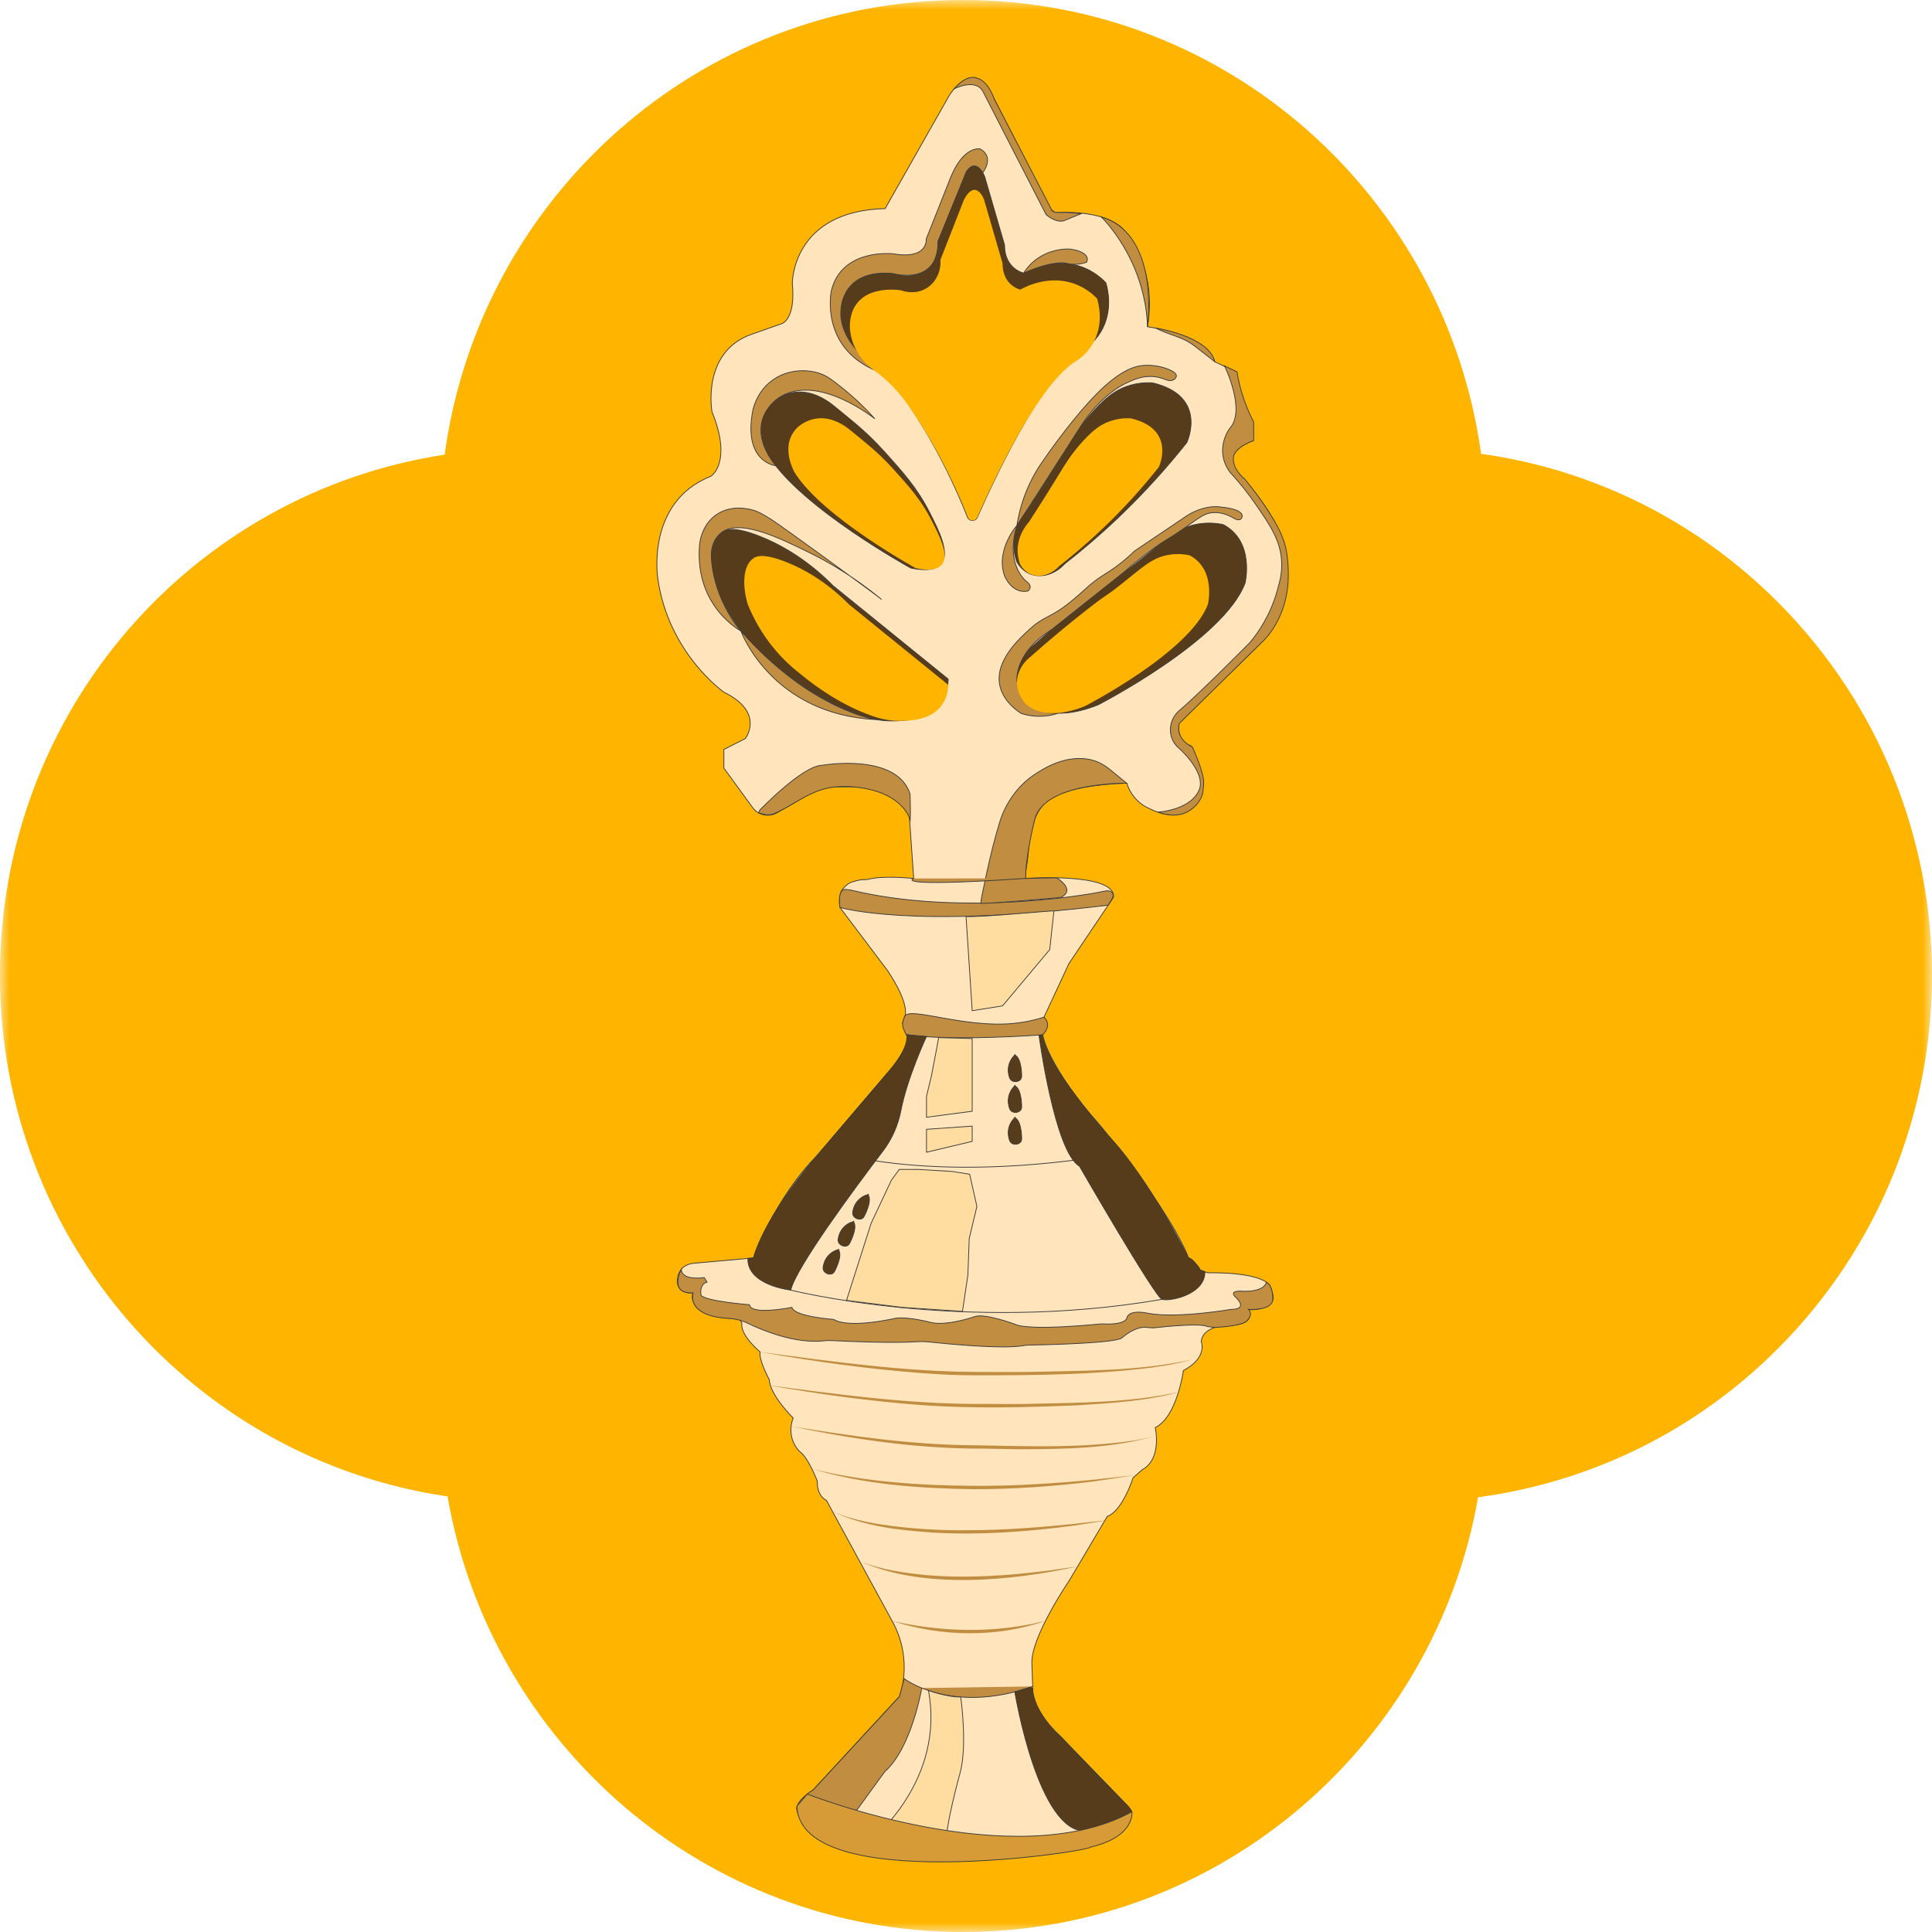 <svg width="100" height="100" viewBox="0 0 100 100" fill="none" xmlns="http://www.w3.org/2000/svg">
<mask id="mask0_401_12918" style="mask-type:luminance" maskUnits="userSpaceOnUse" x="0" y="0" width="100" height="100">
<path d="M100 0H0V100H100V0Z" fill="white"/>
</mask>
<g mask="url(#mask0_401_12918)">
<path d="M92.065 69.761C87.692 74.163 82.195 76.736 76.506 77.498C74.266 90.285 63.186 100 49.842 100C36.497 100 25.386 90.26 23.165 77.454C10.063 75.543 0 64.198 0 50.487C0 36.776 9.988 25.512 23.016 23.533C24.822 10.246 36.138 0 49.842 0C63.546 0 74.831 10.221 76.661 23.489C82.294 24.276 87.735 26.848 92.065 31.212C102.643 41.858 102.643 59.116 92.065 69.761Z" fill="#FFB500"/>
</g>
<path d="M47.292 45.47L47.077 42.38C47.077 42.38 46.953 40.82 44.828 40.726H42.519L40.222 42.066C39.793 42.316 39.247 42.202 38.953 41.798L37.468 39.758V38.791L38.577 38.229C38.577 38.229 39.624 36.887 37.468 35.826C37.468 35.826 34.604 33.829 34.049 29.959C34.049 29.959 33.403 25.995 36.79 24.653C36.79 24.653 37.93 23.966 36.852 21.314C36.852 21.314 36.298 18.255 38.854 17.319L40.455 16.757C40.455 16.757 41.194 16.57 41.01 14.666C41.01 14.666 40.979 10.921 45.814 10.796L49.14 4.929C49.14 4.929 50.218 3.15 51.203 4.616L54.345 10.796L54.622 11.014C54.622 11.014 57.609 10.733 58.41 12.232C58.41 12.232 59.888 13.979 59.395 16.913C59.395 16.913 62.383 17.288 62.876 18.723L63.984 19.254C63.984 19.254 64.354 21.314 64.847 21.844V22.812C64.847 22.812 63.368 23.28 63.861 24.247C63.861 24.247 66.602 26.9 66.602 29.147C66.602 29.147 67.002 31.394 65.185 33.361L60.997 37.449C60.997 37.449 60.904 38.385 61.644 38.604C61.644 38.604 62.691 40.508 62.044 41.413C62.044 41.413 61.336 42.817 59.426 41.818C59.426 41.818 58.656 41.538 58.318 40.539C58.318 40.539 56.311 40.558 54.865 41.078C54.223 41.309 53.73 41.839 53.527 42.496C53.402 42.897 53.282 43.398 53.245 43.913C53.21 44.388 53.144 44.861 53.05 45.329L53.02 45.47C53.02 45.47 57.732 45.127 57.64 46.437L55.33 49.87L54.037 52.648L54.16 52.867L54.191 53.116L54.078 53.376L53.965 53.564C53.965 53.564 54.252 55.249 56.921 58.224C56.921 58.224 60.555 62.614 61.52 65.111C61.52 65.111 62.054 65.465 62.116 65.735L62.506 65.881C62.506 65.881 65.093 65.798 65.709 66.505C65.709 66.505 66.099 67.275 65.75 67.462C65.75 67.462 65.278 67.878 64.621 67.774C64.621 67.774 65.093 68.586 63.615 68.586C63.615 68.586 62.26 68.586 62.177 69.439C62.177 69.439 62.526 70.271 61.254 70.937C61.254 70.937 60.925 73.35 59.796 73.891C59.796 73.891 60.165 75.514 59.118 76.076L58.646 76.492C58.646 76.492 58.112 78.198 57.312 78.49L55.34 81.819C55.34 81.819 53.349 84.732 53.41 86.105L53.452 87.291C53.452 87.291 53.246 88.435 54.889 89.871L58.318 93.429C58.318 93.429 58.821 93.829 58.348 94.44C58.348 94.44 57.702 95.567 55.094 95.78C55.094 95.78 50.762 96.654 45.424 95.967C45.424 95.967 41.79 95.946 41.256 93.72C41.256 93.72 41.051 93.304 42.077 92.659L46.553 87.811C46.553 87.811 47.272 86.063 46.266 84.066L42.775 77.657C42.775 77.657 42.282 77.47 42.303 76.659C42.303 76.659 41.831 75.431 41.4 75.14C41.4 75.14 40.66 74.495 41.051 73.392C41.051 73.392 39.86 72.227 39.819 71.415C39.819 71.415 39.244 70.334 39.346 69.98C39.346 69.98 38.279 69.106 38.402 68.461L38.238 68.253C38.238 68.253 36.185 68.294 35.897 67.4C35.897 67.4 35.754 67.129 35.877 66.921C35.877 66.921 35.117 67.025 35.056 66.359C35.056 66.359 34.994 65.444 35.959 65.382L38.998 65.111C38.998 65.111 40.147 61.928 42.303 59.806L45.773 55.727C45.773 55.727 46.964 54.458 46.984 53.709L46.84 53.355L46.717 52.939L46.84 52.586C46.84 52.586 47.128 52.024 45.937 50.235L43.473 46.968C43.379 46.269 43.583 46.032 43.685 45.947C43.768 45.879 43.817 45.74 44.151 45.636C44.654 45.48 44.791 45.553 44.931 45.515C45.677 45.307 47.131 45.454 47.292 45.47Z" fill="#FFE4BC" stroke="#3A3A3A" stroke-width="0.04" stroke-miterlimit="10"/>
<path d="M37.032 30.312C36.657 29.038 36.786 27.932 37.376 27.535C37.545 27.42 37.973 27.214 39.388 27.785C40.307 28.156 41.688 28.872 43.125 30.323C45.109 31.932 47.094 33.541 49.079 35.15C49.069 35.436 49.009 35.937 48.68 36.386C48.027 37.279 46.805 37.303 46.245 37.314C45.464 37.33 44.86 37.139 44.495 37.012C42.731 36.393 41.219 35.348 40.127 34.443C39.679 34.091 39.167 33.629 38.664 33.033C37.826 32.039 37.328 31.051 37.032 30.312Z" fill="#563C1A" stroke="#3A3A3A" stroke-width="0.04" stroke-miterlimit="10"/>
<path d="M53.298 33.579C53.298 33.579 51.943 34.765 53.113 36.263C53.113 36.263 54.098 37.574 56.839 36.481C56.839 36.481 63.337 33.142 64.446 30.177C64.446 30.177 64.97 28.024 63.307 27.15C63.016 27.091 62.564 27.034 62.037 27.119C60.992 27.288 60.401 27.895 59.057 28.96C57.998 29.799 58.436 29.366 56.986 30.496C56.027 31.245 54.761 32.273 53.299 33.579H53.298Z" fill="#563C1A" stroke="#3A3A3A" stroke-width="0.04" stroke-miterlimit="10"/>
<path d="M52.629 29.078C52.719 29.236 52.93 29.548 53.315 29.704C53.888 29.94 54.608 29.733 55.116 29.177C55.987 28.497 56.901 27.722 57.83 26.84C59.257 25.485 60.446 24.143 61.43 22.904C61.43 22.904 62.569 20.5 59.643 19.814C59.318 19.798 58.825 19.814 58.278 20.015C57.775 20.199 57.304 20.509 56.625 21.25C55.89 22.052 55.491 22.722 54.954 23.597C54.57 24.223 53.977 25.178 53.207 26.366C53.02 26.574 52.456 27.266 52.473 28.242C52.478 28.579 52.551 28.861 52.63 29.075L52.629 29.078Z" fill="#563C1A" stroke="#3A3A3A" stroke-width="0.04" stroke-miterlimit="10"/>
<path d="M39.809 23.623C39.809 23.623 38.823 22 39.932 20.877C39.932 20.877 41.287 19.441 43.227 21.064C44.017 21.724 44.791 22.29 45.725 23.323C46.769 24.478 47.474 25.267 48.112 26.52C48.593 27.462 49.181 28.62 48.719 29.178C48.356 29.617 47.515 29.48 47.138 29.399C47.138 29.399 41.502 26.309 39.809 23.625V23.623Z" fill="#563C1A" stroke="#3A3A3A" stroke-width="0.04" stroke-miterlimit="10"/>
<path d="M50.588 26.774C51.382 24.958 53.802 19.719 55.895 18.212C56.162 18.063 56.627 17.751 56.973 17.18C57.657 16.048 57.3 14.834 57.235 14.63C56.988 14.377 56.598 14.049 56.049 13.837C54.584 13.272 53.224 13.999 52.98 14.134C52.98 14.134 51.994 13.926 51.994 12.677L50.967 9.14C50.967 9.14 50.516 7.933 49.859 9.14C49.422 10.257 48.986 11.372 48.55 12.488C48.596 13.146 48.285 13.766 47.749 14.077C47.116 14.446 46.462 14.212 46.368 14.175C46.368 14.175 43.74 13.718 43.535 15.965C43.535 15.965 43.34 17.51 44.912 18.642C45.636 19.164 46.254 19.824 46.77 20.558C47.672 21.841 48.949 23.927 50.076 26.763C50.168 26.994 50.488 27.001 50.588 26.774Z" fill="#563C1A" stroke="#3A3A3A" stroke-width="0.04" stroke-miterlimit="10"/>
<path d="M43.474 46.968C43.474 46.968 47.167 48.107 57.363 46.85C57.363 46.85 57.435 46.72 57.525 46.581C57.748 46.243 57.515 46.049 57.178 46.124C55.809 46.427 49.452 47.369 44.103 46.084C44.029 46.067 43.74 46.016 43.669 46.047C43.489 46.124 43.4 46.392 43.474 46.968Z" fill="#C18D40" stroke="#3A3A3A" stroke-width="0.04" stroke-miterlimit="10"/>
<path d="M50.783 46.581C50.783 46.581 51.231 44.201 51.743 42.555C52.047 41.578 52.648 40.711 53.483 40.133C54.157 39.667 55.123 39.147 56.22 39.28C56.66 39.334 57.074 39.523 57.418 39.804L58.318 40.539C58.318 40.539 54.088 40.471 53.566 42.38C53.566 42.38 53.06 44.383 53.094 45.465L54.691 45.434C54.691 45.434 55.724 46.047 54.903 46.453C54.903 46.453 51.253 46.781 50.781 46.758V46.583L50.783 46.581Z" fill="#C18D40" stroke="#3A3A3A" stroke-width="0.04" stroke-miterlimit="10"/>
<path d="M61.298 27.337C62.109 26.775 62.328 26.574 62.757 26.536C63.214 26.496 63.604 26.67 63.861 26.822C63.861 26.822 64.153 27.009 64.261 26.822C64.261 26.822 64.6 26.385 63.199 26.245C63.199 26.245 62.413 26.073 61.428 26.697L58.718 28.523C58.571 28.669 58.346 28.877 58.057 29.109C57.624 29.454 57.299 29.647 57.058 29.801C56.413 30.217 56.206 30.488 55.599 30.996C54.331 32.058 54.138 31.8 53.297 32.565C52.745 33.068 51.523 34.179 51.739 35.424C51.872 36.192 52.497 36.69 52.836 36.917C52.836 36.917 53.713 37.274 54.776 36.917C54.776 36.917 53.022 37.106 52.637 35.233C52.637 35.233 52.471 33.811 54.432 32.587L58.174 29.615C58.701 29.154 59.205 28.757 59.669 28.417C60.408 27.878 60.28 28.043 61.298 27.337Z" fill="#C18D40" stroke="#3A3A3A" stroke-width="0.04" stroke-miterlimit="10"/>
<path d="M66.345 27.725C66.345 27.725 65.96 26.669 64.432 24.8C64.432 24.8 63.755 24.294 63.845 23.628C63.845 23.628 63.905 23.165 64.891 22.806V21.839C64.891 21.839 64.259 20.731 64.028 19.248L63.38 18.938C63.38 18.938 64.521 21.246 63.643 22.182C63.643 22.182 62.803 23.29 63.678 24.46C64.249 25.078 64.666 25.633 64.944 26.033C65.756 27.202 66.287 27.987 66.338 29.079C66.365 29.657 66.246 30.082 66.112 30.564C65.763 31.821 65.145 32.712 64.721 33.23C64.721 33.23 62.109 35.878 61.043 36.776C60.495 37.237 60.416 38.073 60.895 38.607C60.902 38.614 60.909 38.623 60.916 38.631C60.916 38.631 62.389 39.862 62.092 40.827C61.681 41.936 59.961 42.032 59.961 42.032C60.144 42.106 60.801 42.345 61.434 42.033C61.577 41.964 61.693 41.877 61.787 41.792C61.862 41.728 62.278 41.366 62.281 40.802C62.281 40.736 62.307 40.683 62.297 40.624C62.34 40.376 62.233 39.83 61.718 38.663C61.718 38.663 60.827 38.295 61.039 37.446L65.407 33.154C65.407 33.154 66.643 32.015 66.682 29.884C66.682 29.884 66.738 28.559 66.341 27.727L66.345 27.725Z" fill="#C18D40" stroke="#3A3A3A" stroke-width="0.04" stroke-miterlimit="10"/>
<path d="M52.637 27.197C52.678 26.918 52.74 26.618 52.825 26.304C53.079 25.378 53.467 24.637 53.821 24.091C54.483 23.115 55.081 22.34 55.52 21.797C56.569 20.5 57.818 19.159 58.964 18.944C59.407 18.86 59.856 18.944 59.921 18.954C60.299 19.025 60.886 19.221 60.889 19.457C60.889 19.54 60.817 19.604 60.8 19.621C60.627 19.777 60.333 19.651 60.319 19.644C60.196 19.592 60.001 19.524 59.758 19.497C59.166 19.429 58.696 19.642 58.333 19.81C58.018 19.958 57.731 20.14 57.416 20.395C57.012 20.721 56.403 21.293 55.84 22.219C55.84 22.219 52.901 26.807 52.637 27.197Z" fill="#C18D40" stroke="#3A3A3A" stroke-width="0.04" stroke-miterlimit="10"/>
<path d="M52.979 14.135C53.109 13.934 53.313 13.672 53.621 13.438C54.29 12.932 55.009 12.887 55.3 12.887C55.855 12.929 56.247 13.133 56.28 13.381C56.287 13.428 56.28 13.492 56.239 13.574C56.163 13.601 56.078 13.626 55.984 13.645C55.703 13.7 55.459 13.681 55.282 13.65C55.282 13.65 54.709 13.386 52.979 14.135Z" fill="#C18D40" stroke="#3A3A3A" stroke-width="0.04" stroke-miterlimit="10"/>
<path d="M50.866 8.936C50.866 8.936 51.513 8.143 50.727 7.706C50.727 7.706 49.85 7.519 49.172 9.267L47.94 12.372C47.94 12.372 48.063 13.449 46.231 13.137C46.231 13.137 43.567 12.825 43.028 15.056C43.028 15.056 42.358 18.215 45.735 19.335C45.735 19.335 43.29 17.829 43.536 15.966C43.536 15.966 43.588 13.915 46.217 14.158C46.217 14.158 48.575 14.838 48.549 12.49L50.011 8.903C50.011 8.903 50.404 8.169 50.866 8.937V8.936Z" fill="#C18D40" stroke="#3A3A3A" stroke-width="0.04" stroke-miterlimit="10"/>
<path d="M49.386 4.599C49.386 4.599 50.526 4.006 50.896 4.771L54.145 11.106C54.145 11.106 54.714 11.621 55.161 11.387L55.96 11.061C55.96 11.061 55.638 11.021 55.185 10.997C54.817 10.978 54.477 11.086 54.391 10.779L51.447 5.093C51.447 5.093 51.157 4.173 50.541 4.036C50.541 4.036 50.093 3.788 49.386 4.599Z" fill="#C18D40" stroke="#3A3A3A" stroke-width="0.04" stroke-miterlimit="10"/>
<path d="M40.152 24.105C40.152 24.105 38.422 23.933 38.977 21.187C39.055 20.889 39.264 20.28 39.827 19.802C40.621 19.125 41.685 19.073 42.446 19.334C42.813 19.458 43.074 19.665 43.586 20.072C44.346 20.677 44.907 21.256 45.28 21.676C45.28 21.676 42.316 19.282 40.328 20.577C40.328 20.577 38.328 21.809 40.15 24.103L40.152 24.105Z" fill="#C18D40" stroke="#3A3A3A" stroke-width="0.04" stroke-miterlimit="10"/>
<path d="M57 11.228C57 11.228 59.265 13.371 59.397 16.913C59.397 16.913 60.068 12.129 57 11.228Z" fill="#C18D40" stroke="#3A3A3A" stroke-width="0.04" stroke-miterlimit="10"/>
<path d="M59.832 16.986C59.832 16.986 62.57 17.397 62.878 18.723L61.884 17.947C61.62 17.74 61.326 17.576 61.013 17.461C60.626 17.321 60.14 17.152 59.832 16.986Z" fill="#C18D40" stroke="#3A3A3A" stroke-width="0.04" stroke-miterlimit="10"/>
<path d="M39.326 41.933C39.326 41.933 41.543 39.615 42.57 39.609C42.57 39.609 46.409 38.937 47.107 41.1C47.107 41.1 47.136 42.17 47.116 42.453C47.116 42.453 46.775 40.938 44.125 40.726C43.086 40.643 42.368 40.837 41.463 41.359C40.967 41.645 40.424 41.98 40.029 42.125C39.865 42.186 39.685 42.189 39.516 42.143L39.259 42.072L39.324 41.933H39.326Z" fill="#C18D40" stroke="#3A3A3A" stroke-width="0.04" stroke-miterlimit="10"/>
<path d="M38.346 32.657C38.346 32.657 35.959 31.405 36.205 28.242C36.217 28.086 36.301 27.233 37.008 26.692C37.822 26.068 38.811 26.358 38.998 26.411C39.299 26.5 39.508 26.63 39.925 26.89C40.426 27.204 45.381 30.805 45.631 31.03C44.165 29.818 42.82 29.055 41.853 28.584C40.267 27.807 38.204 26.796 37.278 27.62C36.938 27.923 36.804 28.358 36.818 28.78C36.878 30.685 38 32.3 38.347 32.657H38.346Z" fill="#C18D40" stroke="#3A3A3A" stroke-width="0.04" stroke-miterlimit="10"/>
<path d="M38.345 32.657C38.345 32.657 39.909 36.989 45.367 37.246C45.367 37.246 42.005 36.802 38.345 32.657Z" fill="#C18D40" stroke="#3A3A3A" stroke-width="0.04" stroke-miterlimit="10"/>
<path d="M52.637 27.197C52.637 27.197 51.522 28.447 51.994 29.801C51.994 29.801 52.364 30.76 53.205 30.593C53.205 30.593 53.472 30.406 53.205 30.157C53.205 30.157 51.982 29.352 52.637 27.197Z" fill="#C18D40" stroke="#3A3A3A" stroke-width="0.04" stroke-miterlimit="10"/>
<path d="M50.002 47.44L50.321 52.313L51.891 52.064L54.334 49.151L54.55 47.152C54.576 47.107 50.822 47.488 50.002 47.438V47.44Z" fill="#FFDDA1" stroke="#3A3A3A" stroke-width="0.04" stroke-miterlimit="10"/>
<path d="M46.901 53.545C46.901 53.545 48.591 53.916 53.965 53.564C53.965 53.564 54.499 53.085 54.037 52.648C53.7 52.756 53.134 52.91 52.422 52.976C49.898 53.208 47.133 52.111 46.841 52.586C46.769 52.702 46.726 52.915 46.726 52.915C46.682 53.149 46.836 53.418 46.899 53.546L46.901 53.545Z" fill="#C18D40" stroke="#3A3A3A" stroke-width="0.04" stroke-miterlimit="10"/>
<path d="M49.816 67.879L46.687 67.67L43.814 67.311L45.089 63.317L46.136 61.09L46.546 60.529H47.532L49.277 60.633L50.189 60.778L50.564 62.443L50.167 64.107L50.098 66.001L49.816 67.879Z" fill="#FFDDA1" stroke="#3A3A3A" stroke-width="0.04" stroke-miterlimit="10"/>
<path d="M47.955 57.829L50.321 57.517V53.754L48.588 53.706L48.216 55.665L47.955 56.747V57.829Z" fill="#FFDDA1" stroke="#3A3A3A" stroke-width="0.04" stroke-miterlimit="10"/>
<path d="M47.955 59.639L50.321 59.077V58.287L47.955 58.453V59.639Z" fill="#FFDDA1" stroke="#3A3A3A" stroke-width="0.04" stroke-miterlimit="10"/>
<path d="M65.543 66.361C65.543 66.361 65.524 66.857 64.354 66.836C64.354 66.836 63.533 66.753 63.964 67.148C63.964 67.148 64.662 67.773 63.717 67.773C63.717 67.773 60.966 68.251 59.447 67.981C59.447 67.981 58.523 67.752 58.338 68.168C58.338 68.168 58.379 68.605 57.024 68.522C57.024 68.522 53.246 68.917 52.507 68.532C52.507 68.532 50.947 67.96 50.454 68.147C50.454 68.147 48.976 68.667 48.134 68.439C48.134 68.439 47.046 68.147 46.368 68.23C46.368 68.23 43.987 68.792 43.145 68.293C43.145 68.293 41.092 68.147 40.989 67.669C40.989 67.669 38.854 68.1 38.792 67.532C38.792 67.532 36.534 67.357 36.288 67.044C36.288 67.044 36.164 66.49 36.596 66.361L36.452 66.129C36.452 66.129 35.287 66.311 35.264 65.701C35.264 65.701 34.583 66.982 35.877 66.92C35.877 66.92 35.461 68.128 37.75 68.244C38.07 68.26 38.385 68.338 38.674 68.478C39.453 68.856 41.138 69.562 42.64 69.401C42.815 69.382 42.991 69.383 43.167 69.392C43.994 69.436 46.173 69.533 47.474 69.446C47.658 69.434 47.843 69.436 48.028 69.454C48.943 69.552 51.806 69.834 52.884 69.661C53.019 69.638 53.154 69.623 53.291 69.621C54.232 69.604 57.731 69.52 58.069 69.25C58.069 69.25 58.742 68.621 59.377 68.707C59.51 68.726 59.645 68.738 59.779 68.723C60.415 68.652 62.169 68.48 62.504 68.666L62.881 68.706C62.881 68.706 64.285 68.66 64.556 68.352C64.556 68.352 64.888 68.022 64.621 67.773C64.621 67.773 65.8 67.858 65.878 67.296C65.878 67.296 65.931 66.573 65.543 66.361Z" fill="#C18D40" stroke="#3A3A3A" stroke-width="0.04" stroke-miterlimit="10"/>
<path d="M39.346 69.98C43.045 70.469 46.767 70.996 50.502 71.011C51.438 71.01 52.37 71.025 53.306 71.011C56.098 70.94 58.933 70.979 61.674 70.375C61.222 70.502 60.766 70.604 60.304 70.68L59.609 70.786C56.591 71.164 53.537 71.187 50.502 71.185C49.564 71.188 48.627 71.143 47.694 71.07C44.895 70.856 42.111 70.465 39.346 69.98Z" fill="#C18D40"/>
<path d="M39.69 71.69C43.24 72.158 46.813 72.647 50.396 72.668C51.292 72.659 52.189 72.683 53.085 72.668C55.764 72.602 58.485 72.622 61.113 72.029C59.38 72.52 57.566 72.619 55.78 72.737C53.089 72.848 50.387 72.919 47.701 72.728C45.015 72.525 42.342 72.156 39.69 71.688V71.69Z" fill="#C18D40"/>
<path d="M42.056 76.035C44.771 76.707 47.584 76.883 50.371 76.907C52.452 76.921 54.577 76.789 56.647 76.586L58.733 76.352C58.041 76.463 57.35 76.572 56.657 76.671C54.587 76.933 52.459 77.084 50.371 77.08C47.579 77.039 44.746 76.843 42.056 76.035Z" fill="#C18D40"/>
<path d="M43.091 78.233C44.199 78.712 45.407 78.897 46.596 79.036C47.791 79.162 48.993 79.227 50.196 79.202C51.922 79.206 53.883 79.05 55.599 78.876C56.198 78.809 56.795 78.736 57.396 78.675C56.802 78.776 56.205 78.866 55.61 78.961C53.233 79.28 50.785 79.462 48.386 79.332C46.593 79.213 44.733 79.022 43.092 78.231L43.091 78.233Z" fill="#C18D40"/>
<path d="M44.487 80.796C45.582 81.25 46.791 81.413 47.963 81.529C50.097 81.706 52.246 81.554 54.366 81.281C54.838 81.214 55.308 81.141 55.782 81.079C52.362 81.828 47.748 82.294 44.488 80.796H44.487Z" fill="#C18D40"/>
<path d="M46.175 83.9C48.451 84.416 50.834 84.527 53.132 84.106C53.464 84.057 53.785 83.964 54.116 83.9C51.572 84.772 48.726 84.727 46.177 83.9H46.175Z" fill="#C18D40"/>
<path d="M40.95 73.826C44.052 74.327 47.185 74.786 50.33 74.804C52.693 74.847 55.052 74.939 57.406 74.715C58.19 74.646 58.97 74.54 59.735 74.348C57.449 74.984 55.045 75.008 52.689 75.012C51.899 75.005 51.113 74.972 50.328 74.977C47.17 74.941 44.035 74.466 40.949 73.826H40.95Z" fill="#C18D40"/>
<path d="M53.452 87.291C49.219 88.773 46.8 86.885 46.8 86.885L46.554 87.811L44.538 89.994L42.078 92.659C41.626 92.867 41.246 93.552 41.246 93.552C41.523 94.986 42.817 95.412 42.817 95.412C43.392 95.315 43.556 94.781 43.556 94.781L45.794 91.702C47.19 90.474 47.71 87.372 47.71 87.372" fill="#C18D40"/>
<path d="M53.452 87.291C49.219 88.773 46.8 86.885 46.8 86.885L46.554 87.811L44.538 89.994L42.078 92.659C41.626 92.867 41.246 93.552 41.246 93.552C41.523 94.986 42.817 95.412 42.817 95.412C43.392 95.315 43.556 94.781 43.556 94.781L45.794 91.702C47.19 90.474 47.71 87.372 47.71 87.372" stroke="#3A3A3A" stroke-width="0.04" stroke-miterlimit="10" stroke-linecap="round"/>
<path d="M49.727 87.835C49.727 87.835 50.084 90.349 49.694 91.764C49.694 91.764 48.873 94.698 48.976 95.582L45.14 95.194C45.14 95.194 48.926 92.165 48.057 87.501C48.057 87.501 49.053 87.856 49.725 87.835H49.727Z" fill="#FFDDA1" stroke="#3A3A3A" stroke-width="0.04" stroke-miterlimit="10"/>
<path d="M52.526 87.57C52.526 87.57 53.73 94.927 56.22 94.771L57.739 94.181L58.586 93.777C58.586 93.777 58.557 93.666 58.364 93.465C57.553 92.618 55.31 90.35 54.771 89.765C54.771 89.765 53.491 88.602 53.452 87.395L53.347 87.327L52.524 87.572L52.526 87.57Z" fill="#563C1A" stroke="#3A3A3A" stroke-width="0.04" stroke-miterlimit="10"/>
<path d="M52.5 54.635C52.449 54.687 52.382 54.763 52.322 54.867C52.219 55.049 52.194 55.223 52.187 55.327C52.178 55.474 52.202 55.587 52.211 55.622C52.243 55.76 52.267 55.859 52.355 55.923C52.492 56.026 52.738 56 52.836 55.856C52.87 55.805 52.88 55.75 52.882 55.708C52.882 55.708 52.89 54.834 52.569 54.633L52.531 54.585L52.498 54.633L52.5 54.635Z" fill="#563C1A" stroke="#3A3A3A" stroke-width="0.04" stroke-miterlimit="10"/>
<path d="M52.5 56.229C52.449 56.281 52.382 56.357 52.322 56.461C52.219 56.643 52.194 56.816 52.187 56.92C52.178 57.068 52.202 57.18 52.211 57.215C52.243 57.354 52.267 57.453 52.355 57.517C52.492 57.619 52.738 57.593 52.836 57.449C52.87 57.399 52.88 57.343 52.882 57.302C52.882 57.302 52.89 56.428 52.569 56.227L52.531 56.178L52.498 56.227L52.5 56.229Z" fill="#563C1A" stroke="#3A3A3A" stroke-width="0.04" stroke-miterlimit="10"/>
<path d="M52.5 57.877C52.449 57.929 52.382 58.006 52.322 58.11C52.219 58.292 52.194 58.465 52.187 58.569C52.178 58.717 52.202 58.829 52.211 58.864C52.243 59.003 52.267 59.102 52.355 59.166C52.492 59.268 52.738 59.242 52.836 59.098C52.87 59.048 52.88 58.992 52.882 58.951C52.882 58.951 52.89 58.077 52.569 57.876L52.531 57.827L52.498 57.876L52.5 57.877Z" fill="#563C1A" stroke="#3A3A3A" stroke-width="0.04" stroke-miterlimit="10"/>
<path d="M44.892 61.841C44.822 61.86 44.728 61.895 44.627 61.959C44.451 62.07 44.346 62.209 44.292 62.297C44.215 62.424 44.182 62.533 44.174 62.568C44.138 62.706 44.112 62.805 44.157 62.902C44.228 63.058 44.458 63.154 44.612 63.077C44.666 63.05 44.701 63.006 44.721 62.972C44.721 62.972 45.14 62.209 44.954 61.877L44.944 61.815L44.892 61.843V61.841Z" fill="#563C1A" stroke="#3A3A3A" stroke-width="0.04" stroke-miterlimit="10"/>
<path d="M44.139 63.24C44.068 63.26 43.974 63.294 43.873 63.358C43.697 63.469 43.593 63.608 43.538 63.696C43.461 63.823 43.428 63.932 43.42 63.967C43.384 64.106 43.358 64.204 43.403 64.302C43.475 64.458 43.704 64.553 43.858 64.477C43.913 64.449 43.947 64.406 43.967 64.371C43.967 64.371 44.387 63.608 44.2 63.277L44.19 63.214L44.139 63.242V63.24Z" fill="#563C1A" stroke="#3A3A3A" stroke-width="0.04" stroke-miterlimit="10"/>
<path d="M43.361 64.688C43.29 64.707 43.196 64.742 43.095 64.806C42.919 64.917 42.815 65.056 42.76 65.144C42.683 65.271 42.651 65.38 42.642 65.415C42.606 65.553 42.58 65.652 42.625 65.749C42.697 65.905 42.926 66.001 43.08 65.924C43.135 65.897 43.169 65.853 43.189 65.819C43.189 65.819 43.609 65.056 43.422 64.725L43.412 64.662L43.361 64.69V64.688Z" fill="#563C1A" stroke="#3A3A3A" stroke-width="0.04" stroke-miterlimit="10"/>
<path d="M41.785 92.86C41.785 92.86 52.528 97.098 58.585 93.776C58.585 93.776 58.79 95.053 56.45 95.605C56.446 95.825 41.409 98.133 41.246 93.486L41.785 92.862V92.86Z" fill="#D69B36" stroke="#3A3A3A" stroke-width="0.04" stroke-miterlimit="10"/>
<path d="M52.802 29.212C52.875 29.34 53.048 29.595 53.361 29.723C53.828 29.915 54.417 29.747 54.831 29.293C55.541 28.738 56.287 28.105 57.045 27.386C58.21 26.281 59.18 25.185 59.982 24.173C59.982 24.173 60.913 22.212 58.525 21.652C58.26 21.638 57.857 21.652 57.411 21.817C57 21.966 56.617 22.219 56.061 22.824C55.46 23.478 55.135 24.026 54.697 24.74C54.384 25.25 53.9 26.03 53.272 27.001C53.12 27.171 52.658 27.734 52.673 28.532C52.678 28.806 52.738 29.036 52.802 29.212Z" fill="#FFB500"/>
<path d="M50.579 26.786C51.32 25.092 53.578 20.201 55.532 18.794C55.782 18.656 56.217 18.364 56.538 17.832C57.178 16.774 56.843 15.642 56.783 15.451C56.554 15.216 56.189 14.911 55.676 14.711C54.309 14.184 53.039 14.86 52.812 14.989C52.812 14.989 51.891 14.794 51.891 13.629L50.933 10.328C50.933 10.328 50.512 9.201 49.898 10.328C49.491 11.37 49.084 12.41 48.676 13.452C48.719 14.066 48.428 14.645 47.929 14.935C47.337 15.278 46.728 15.06 46.64 15.027C46.64 15.027 44.187 14.6 43.995 16.696C43.995 16.696 43.814 18.139 45.28 19.195C45.956 19.682 46.533 20.298 47.013 20.983C47.855 22.181 49.046 24.126 50.098 26.774C50.184 26.989 50.483 26.996 50.575 26.782L50.579 26.786Z" fill="#FFB500"/>
<path d="M53.19 34.122C53.19 34.122 52.056 35.115 53.036 36.369C53.036 36.369 53.861 37.466 56.155 36.551C56.155 36.551 61.594 33.756 62.522 31.275C62.522 31.275 62.959 29.471 61.569 28.741C61.325 28.691 60.947 28.644 60.506 28.715C59.632 28.858 59.137 29.366 58.011 30.257C57.125 30.959 57.491 30.597 56.278 31.543C55.474 32.171 54.415 33.031 53.192 34.123L53.19 34.122Z" fill="#FFB500"/>
<path d="M38.705 31.285C38.383 30.188 38.493 29.236 39.001 28.892C39.146 28.793 39.516 28.617 40.734 29.107C41.526 29.426 42.715 30.044 43.952 31.292C45.662 32.677 47.371 34.063 49.08 35.448C49.072 35.694 49.02 36.126 48.736 36.513C48.173 37.281 47.121 37.301 46.64 37.312C45.966 37.326 45.446 37.161 45.133 37.052C43.614 36.52 42.312 35.618 41.372 34.839C40.986 34.538 40.546 34.139 40.113 33.626C39.391 32.771 38.963 31.92 38.707 31.283L38.705 31.285Z" fill="#FFB500"/>
<path d="M41.15 24.488C41.15 24.488 40.31 23.105 41.255 22.148C41.255 22.148 42.41 20.924 44.064 22.307C44.738 22.871 45.397 23.353 46.194 24.232C47.084 25.215 47.684 25.887 48.228 26.956C48.638 27.758 49.141 28.745 48.747 29.222C48.437 29.595 47.72 29.48 47.399 29.409C47.399 29.409 42.596 26.775 41.152 24.488H41.15Z" fill="#FFB500"/>
<path d="M40.928 66.776C40.74 66.729 49.756 69.049 60.145 67.254" stroke="#3A3A3A" stroke-width="0.04" stroke-miterlimit="10"/>
<path d="M42.602 59.455C42.414 59.408 47.685 61.477 58.074 59.682" stroke="#3A3A3A" stroke-width="0.04" stroke-miterlimit="10"/>
<path d="M47.292 45.47C47.292 45.47 46.038 45.943 53.094 45.465L47.292 45.47Z" fill="#C18D40"/>
<path d="M47.292 45.47C47.292 45.47 46.038 45.943 53.094 45.465" stroke="#3A3A3A" stroke-width="0.04" stroke-miterlimit="10"/>
<path d="M47.954 53.65C47.954 53.65 46.962 55.778 46.635 57.463C46.486 58.231 46.175 58.956 45.702 59.575C44.214 61.532 41.22 65.576 40.927 66.774C40.927 66.774 38.669 66.533 38.71 65.135L38.997 65.109C38.997 65.109 39.444 63.143 42.241 59.866L46.156 55.278C46.156 55.278 47.059 54.221 46.926 53.56L47.954 53.648V53.65Z" fill="#563C1A" stroke="#3A3A3A" stroke-width="0.04" stroke-miterlimit="10"/>
<path d="M53.778 53.579C53.778 53.579 54.581 59.596 55.874 60.365C55.874 60.365 59.775 67.128 60.145 67.252C60.514 67.377 62.374 67.025 62.367 65.827L62.116 65.734C62.116 65.734 61.767 65.13 61.52 65.109C61.52 65.109 59.513 61.068 57.405 58.824C57.405 58.824 54.17 55.247 53.965 53.562L53.778 53.579Z" fill="#563C1A" stroke="#3A3A3A" stroke-width="0.04" stroke-miterlimit="10"/>
</svg>
